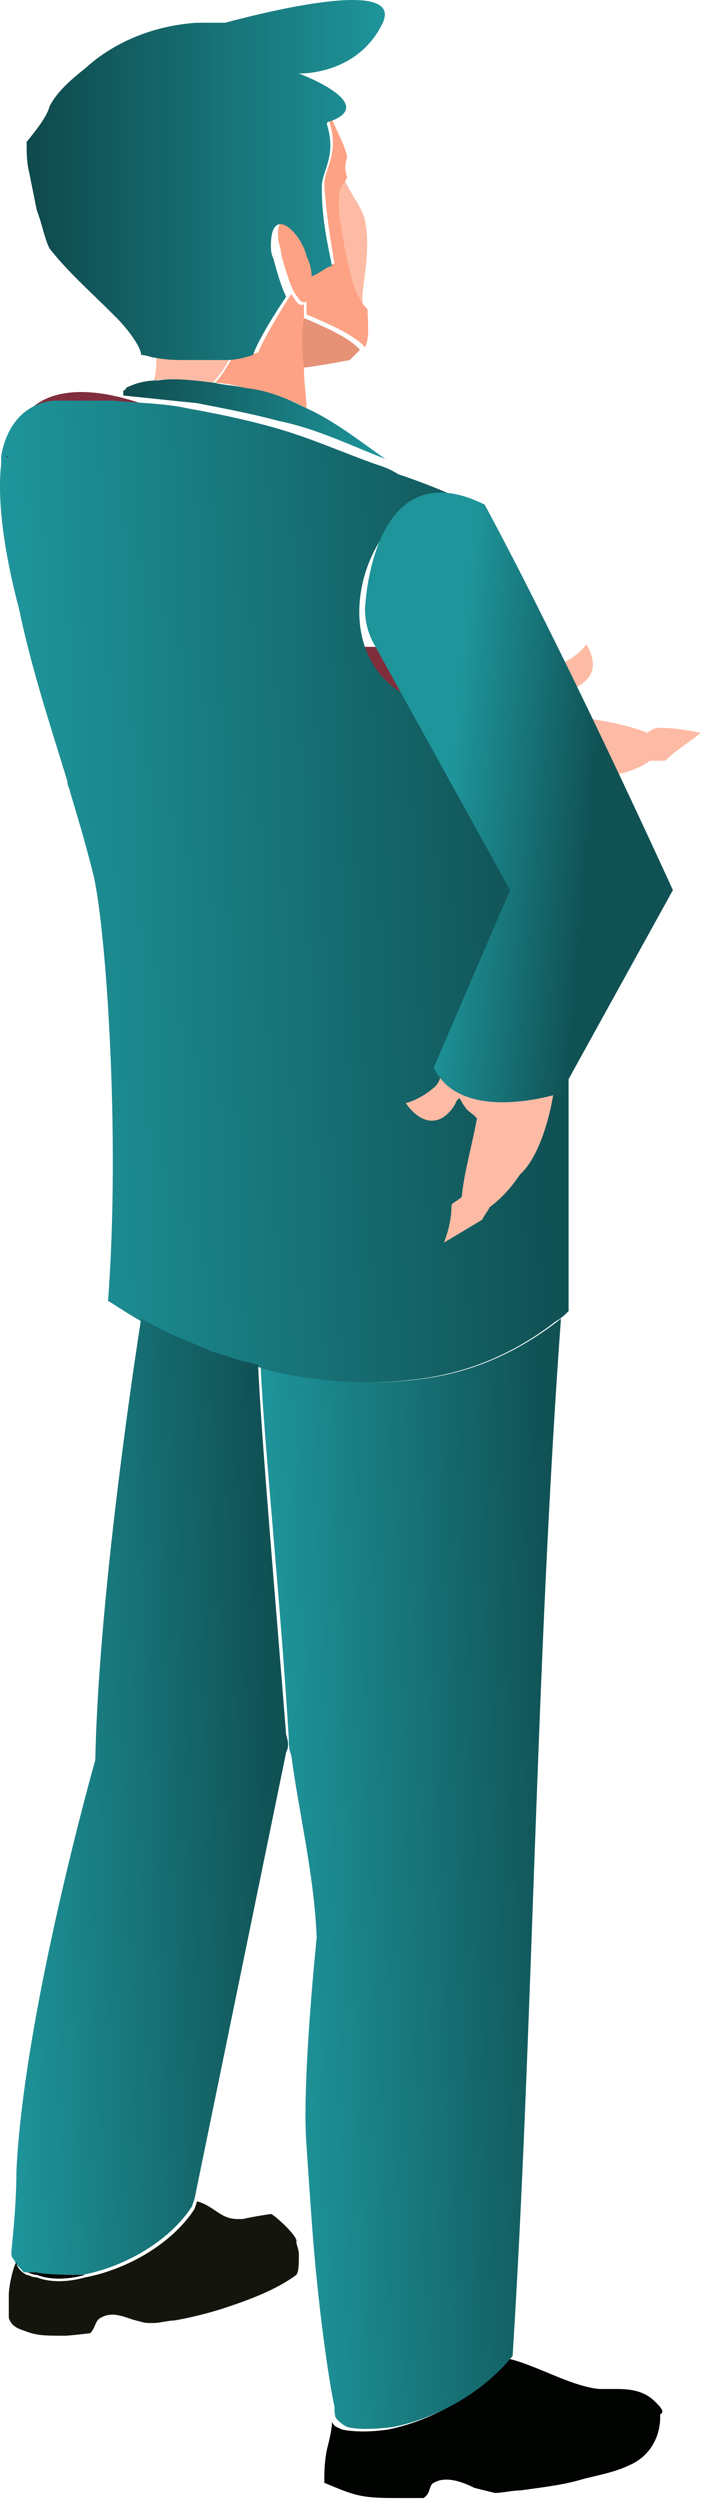 <svg width="36" height="126" viewBox="0 0 36 126" fill="none" xmlns="http://www.w3.org/2000/svg">
<path d="M17.25 12.65C17.122 11.755 16.866 10.733 16.994 9.838C17.122 9.582 17.25 9.327 17.379 9.071C17.635 9.71 18.277 10.477 18.405 11.116C18.662 12.394 18.405 13.672 18.277 14.823C18.277 15.079 18.277 15.462 18.277 15.718C17.507 15.079 17.379 13.8 17.25 12.65Z" fill="#FDBBA5"/>
<path d="M15.197 15.973C16.095 16.357 17.635 16.996 18.148 17.635C18.02 17.763 17.892 17.891 17.635 18.146C17.635 18.146 16.352 18.402 15.325 18.53C15.197 17.635 15.197 16.74 15.197 15.973Z" fill="#E69277"/>
<path d="M15.582 12.778C15.71 13.161 15.839 13.545 15.839 13.8C16.095 13.672 16.608 13.289 16.865 13.289C16.737 12.522 16.48 11.116 16.352 9.327C16.352 8.432 17.122 7.793 16.608 6.131C16.608 6.131 16.737 6.131 16.737 6.003C16.993 6.642 17.378 7.281 17.506 7.921C17.378 8.304 17.378 8.56 17.506 8.943C17.378 9.199 17.122 9.454 17.122 9.71C16.993 10.605 17.25 11.627 17.378 12.522C17.635 13.545 17.763 14.823 18.533 15.59C18.533 16.229 18.661 16.996 18.404 17.507C17.891 16.868 16.352 16.229 15.454 15.845C15.454 15.59 15.454 15.334 15.454 15.206C15.197 15.334 15.069 15.079 14.812 14.695C14.556 14.184 14.299 13.289 14.171 12.778C14.171 12.522 14.042 12.267 14.042 12.139C13.786 10.221 15.325 11.627 15.582 12.778Z" fill="#FDA284"/>
<path d="M33.03 121.044C32.517 120.532 31.875 120.405 31.106 120.405C30.849 120.405 30.592 120.405 30.464 120.405C30.336 120.405 30.336 120.405 30.207 120.405C28.796 120.277 26.872 119.126 25.589 118.871C23.921 120.916 21.483 122.066 19.559 122.45C18.661 122.578 17.891 122.578 17.25 122.45C16.993 122.322 16.865 122.322 16.736 122.066C16.736 122.45 16.608 122.961 16.48 123.472C16.352 124.111 16.352 124.623 16.352 125.134C17.891 125.773 18.148 125.901 19.944 125.901C20.329 125.901 21.355 125.901 21.355 125.901C21.74 125.645 21.612 125.262 21.868 125.134C22.51 124.751 23.408 125.134 23.921 125.39C24.434 125.517 24.434 125.517 24.947 125.645C25.332 125.645 25.846 125.517 26.23 125.517C27.128 125.39 28.283 125.262 29.181 125.006C30.079 124.751 30.977 124.623 31.747 124.239C32.645 123.856 33.287 122.961 33.287 121.811C33.287 121.811 33.287 121.811 33.287 121.683C33.543 121.555 33.287 121.299 33.03 121.044Z" fill="#010300"/>
<path d="M35.339 36.936C34.697 37.448 34.056 37.831 33.543 38.342C33.286 38.342 33.029 38.342 32.773 38.342C32.26 38.726 31.49 38.981 30.72 39.109C29.309 39.748 26.358 39.237 25.075 38.598C25.332 37.32 25.46 35.914 25.075 34.636C25.332 34.38 25.46 33.996 25.717 33.741L25.845 33.613C25.973 33.485 25.973 33.357 26.102 33.357C26.23 33.23 26.486 33.229 26.615 33.229C27.128 33.229 27.513 33.613 28.154 33.485C28.668 33.357 29.309 32.846 29.566 32.462C30.079 33.357 29.95 33.996 29.437 34.38C29.181 34.636 28.796 34.763 28.283 34.763C28.154 34.763 28.154 34.763 28.026 34.763C28.154 34.891 28.283 35.019 28.283 35.147C28.411 35.402 28.411 35.658 28.539 35.914L28.668 36.041C30.079 36.297 31.362 36.425 32.645 36.936C32.773 36.809 33.029 36.681 33.158 36.681C34.056 36.681 34.697 36.809 35.339 36.936Z" fill="#FDBBA5"/>
<path d="M0.314 23.77C0.314 23.77 4.677 29.523 14.427 40.132L26.102 38.981C26.102 38.981 29.566 35.019 27.513 32.718C25.204 30.034 27.513 32.718 27.513 32.718L17.763 32.59L8.91 21.086C8.91 21.086 0.699 16.74 0.314 23.77Z" fill="url(#paint0_linear_129_700)"/>
<path d="M15.326 18.53C15.326 19.297 15.455 20.064 15.455 20.575C14.556 20.064 13.53 19.808 12.376 19.552C11.862 19.425 11.349 19.297 10.836 19.297C11.221 18.913 11.477 18.402 11.734 18.019C12.119 18.019 12.632 17.891 13.017 17.763C13.274 17.124 14.172 15.59 14.685 14.823C14.941 15.207 15.07 15.462 15.326 15.334C15.326 15.462 15.326 15.718 15.326 15.973C15.198 16.74 15.198 17.635 15.326 18.53Z" fill="#FDA284"/>
<path d="M20.971 69.531C19.046 69.787 17.122 69.659 15.326 69.403C14.556 69.275 13.786 69.147 13.145 68.892C13.273 72.215 14.171 81.035 14.556 87.554C14.556 87.81 14.556 88.193 14.684 88.449C15.069 91.389 15.839 94.457 15.967 97.652C15.967 97.652 15.197 105.066 15.454 108.133C15.582 110.051 15.71 111.968 15.839 113.502C16.224 117.848 16.737 120.788 16.865 121.299C16.865 121.555 16.865 121.811 16.993 121.938C17.122 122.066 17.25 122.194 17.507 122.322C18.02 122.45 18.79 122.45 19.816 122.322C21.74 121.938 24.178 120.788 25.846 118.743C26.872 102.509 27 84.103 28.283 66.463C25.846 68.381 23.408 69.275 20.971 69.531Z" fill="url(#paint1_linear_129_700)"/>
<path d="M11.605 18.018C11.348 18.53 11.092 18.913 10.707 19.297C9.68 19.169 8.782 19.041 7.756 19.169C7.884 18.785 7.884 18.274 7.884 17.891C8.526 18.018 8.911 18.146 9.809 18.018C10.322 18.018 10.707 18.018 11.22 18.018C11.348 18.018 11.476 18.018 11.605 18.018Z" fill="#FDBBA5"/>
<path d="M10.835 19.297C11.349 19.425 11.862 19.425 12.375 19.552C13.53 19.68 14.428 20.064 15.454 20.575C16.865 21.214 18.148 22.237 19.431 23.131C17.763 22.492 15.967 21.598 14.043 21.214C12.632 20.831 11.22 20.575 9.937 20.319C8.654 20.192 7.5 20.064 6.217 19.936V19.68C6.217 19.68 6.345 19.68 6.345 19.552C6.858 19.297 7.371 19.169 8.013 19.169C8.783 19.041 9.809 19.169 10.835 19.297Z" fill="url(#paint2_linear_129_700)"/>
<path d="M28.54 43.455C28.669 48.057 28.669 53.042 28.669 57.132C28.669 61.862 28.669 65.441 28.669 66.08C28.54 66.208 28.284 66.463 28.027 66.591C25.718 68.381 23.28 69.275 20.842 69.531C18.918 69.787 16.994 69.659 15.197 69.403C14.428 69.275 13.658 69.148 13.016 68.892C12.76 68.892 12.631 68.764 12.375 68.764C11.862 68.636 11.22 68.381 10.707 68.253C10.066 67.997 9.552 67.742 8.911 67.486C8.269 67.23 7.628 66.847 7.115 66.591C6.217 66.08 5.703 65.696 5.447 65.569C6.088 57.132 5.319 46.395 4.677 43.967C4.292 42.433 3.907 41.154 3.522 39.876C3.522 39.748 3.394 39.621 3.394 39.365C2.496 36.425 1.598 33.741 0.956 30.673C0.443 28.756 -0.198 25.688 0.058 23.387V23.259C0.058 23.131 0.058 23.004 0.058 23.004C0.315 21.47 1.213 20.319 2.753 20.192C3.779 20.192 4.677 20.192 5.703 20.192C6.986 20.319 8.269 20.319 9.424 20.575C10.835 20.831 12.118 21.086 13.53 21.47C15.454 21.981 17.122 22.748 18.918 23.387C19.303 23.515 19.688 23.643 20.073 23.898C21.227 24.282 22.895 24.921 24.05 25.56C19.431 23.131 15.582 31.951 20.201 34.891C23.28 38.087 25.974 40.515 28.54 43.455ZM10.835 58.41C10.835 58.283 10.835 58.283 10.835 58.41C10.835 58.666 10.835 58.922 10.835 59.178C10.835 58.922 10.835 58.666 10.835 58.41Z" fill="url(#paint3_linear_129_700)"/>
<path d="M0.314 23.003C0.443 23.003 0.443 23.131 0.314 23.003C0.314 23.131 0.314 23.131 0.314 23.131C0.314 23.131 0.314 23.131 0.314 23.003Z" fill="#191718"/>
<path d="M4.292 114.652C3.394 114.908 2.496 114.908 1.854 114.652V114.525C2.753 114.652 3.522 114.652 4.292 114.652Z" fill="#030203"/>
<path d="M14.427 87.426C13.914 80.907 13.144 72.088 13.016 68.764C12.759 68.764 12.631 68.636 12.374 68.636C11.861 68.508 11.22 68.253 10.707 68.125C10.065 67.869 9.552 67.614 8.911 67.358C8.269 67.102 7.628 66.719 7.114 66.463C6.088 73.11 4.933 82.313 4.805 88.704C4.805 88.704 1.213 101.359 0.828 109.412C0.828 110.818 0.7 112.224 0.571 113.502C0.571 113.63 0.571 113.758 0.7 113.885C0.828 114.141 0.956 114.269 1.213 114.525C1.341 114.525 1.598 114.525 1.726 114.525C2.496 114.652 3.394 114.652 4.164 114.652C6.216 114.269 8.526 112.991 9.68 111.201L9.809 110.818L14.427 88.321C14.556 88.065 14.556 87.81 14.427 87.426Z" fill="url(#paint4_linear_129_700)"/>
<path d="M1.855 114.525V114.652C1.598 114.652 1.47 114.525 1.342 114.525C1.598 114.525 1.727 114.525 1.855 114.525Z" fill="#0D0A0C"/>
<path d="M15.069 113.63C15.069 113.374 14.941 113.119 14.941 112.991C15.069 112.735 13.786 111.585 13.658 111.585C13.658 111.585 12.76 111.713 12.247 111.84C12.118 111.84 11.99 111.84 11.99 111.84C11.092 111.84 10.835 111.201 9.937 110.946L9.809 111.329C8.654 113.119 6.345 114.397 4.292 114.78C3.394 115.036 2.496 115.036 1.855 114.78C1.598 114.78 1.47 114.653 1.341 114.653C1.085 114.525 0.828 114.269 0.828 114.013C0.7 114.141 0.443 115.164 0.443 115.675C0.443 116.059 0.443 116.57 0.443 116.826C0.572 117.209 0.828 117.337 1.213 117.465C1.855 117.72 2.24 117.72 3.266 117.72C3.522 117.72 4.549 117.592 4.549 117.592C4.805 117.337 4.805 116.953 5.062 116.826C5.703 116.442 6.345 116.826 6.858 116.953C7.371 117.081 7.243 117.081 7.756 117.081C8.013 117.081 8.526 116.953 8.783 116.953C9.552 116.826 10.579 116.57 11.348 116.314C12.503 115.931 13.914 115.419 14.941 114.653C15.069 114.525 15.069 114.013 15.069 113.63Z" fill="#14160E"/>
<path d="M22.381 62.629C23.023 62.245 23.664 61.862 24.306 61.478C24.434 61.223 24.562 61.095 24.691 60.839C25.204 60.456 25.717 59.944 26.23 59.177C27.385 58.155 28.026 55.215 28.026 53.809C26.744 53.553 25.461 53.042 24.434 52.275C24.049 52.403 23.664 52.403 23.279 52.531H23.151C23.023 52.531 22.895 52.658 22.766 52.658C22.638 52.786 22.51 52.914 22.381 53.17C22.253 53.681 22.381 54.192 21.997 54.704C21.612 55.087 20.97 55.471 20.457 55.598C21.099 56.493 21.74 56.621 22.253 56.365C22.51 56.237 22.895 55.854 23.023 55.471L23.151 55.343C23.279 55.471 23.279 55.598 23.408 55.726C23.536 55.982 23.793 56.11 23.921 56.237L24.049 56.365C23.793 57.771 23.408 59.05 23.279 60.328C23.151 60.456 22.895 60.584 22.766 60.711C22.766 61.35 22.638 61.989 22.381 62.629Z" fill="#FDBBA5"/>
<path d="M24.434 25.432C24.434 25.432 27.898 31.696 33.928 44.861L28.283 55.087C28.283 55.087 23.279 56.749 21.868 53.809C20.329 50.613 21.868 53.809 21.868 53.809L25.717 44.861L18.789 32.335C18.533 31.823 18.404 31.312 18.404 30.673C18.533 28.5 19.559 23.004 24.434 25.432Z" fill="url(#paint5_linear_129_700)"/>
<path d="M2.496 5.364C2.881 4.597 3.651 3.958 4.293 3.447C5.832 2.041 7.885 1.274 9.938 1.146C10.322 1.146 10.836 1.146 11.349 1.146C13.273 0.635 20.33 -1.155 19.303 1.146C18.02 3.83 15.069 3.702 15.069 3.702C15.069 3.702 19.175 5.236 16.609 6.131C16.609 6.131 16.481 6.131 16.481 6.259C16.994 7.921 16.224 8.56 16.224 9.454C16.224 11.244 16.609 12.65 16.737 13.417C16.481 13.417 16.096 13.8 15.711 13.928C15.711 13.545 15.583 13.161 15.454 12.906C15.198 11.755 13.658 10.221 13.658 12.394C13.658 12.522 13.658 12.778 13.787 13.034C13.915 13.545 14.171 14.44 14.428 14.951C13.915 15.718 13.017 17.124 12.76 17.891C12.375 18.019 11.862 18.146 11.477 18.146C11.349 18.146 11.221 18.146 11.092 18.146C10.579 18.146 10.194 18.146 9.681 18.146C8.783 18.146 8.398 18.146 7.757 18.019C7.628 18.019 7.372 17.891 7.115 17.891C7.115 17.507 6.474 16.613 5.832 15.973C5.704 15.846 5.704 15.846 5.576 15.718C4.549 14.695 3.395 13.673 2.496 12.522C2.24 12.011 2.112 11.244 1.855 10.605C1.727 9.966 1.598 9.327 1.47 8.688C1.342 8.176 1.342 7.665 1.342 7.154C1.855 6.515 2.368 5.875 2.496 5.364Z" fill="url(#paint6_linear_129_700)"/>
<defs>
<linearGradient id="paint0_linear_129_700" x1="14.546" y1="28.239" x2="12.141" y2="35.462" gradientUnits="userSpaceOnUse">
<stop stop-color="#802E3C"/>
<stop offset="1" stop-color="#802E3C"/>
</linearGradient>
<linearGradient id="paint1_linear_129_700" x1="14.06" y1="94.935" x2="29.245" y2="94.332" gradientUnits="userSpaceOnUse">
<stop stop-color="#1E959B"/>
<stop offset="0.953" stop-color="#105154"/>
</linearGradient>
<linearGradient id="paint2_linear_129_700" x1="19.284" y1="21.156" x2="6.032" y2="21.156" gradientUnits="userSpaceOnUse">
<stop stop-color="#1E959B"/>
<stop offset="1" stop-color="#0F4A4D"/>
</linearGradient>
<linearGradient id="paint3_linear_129_700" x1="1.081" y1="45.22" x2="28.61" y2="44.128" gradientUnits="userSpaceOnUse">
<stop stop-color="#1E959B"/>
<stop offset="0.953" stop-color="#105154"/>
</linearGradient>
<linearGradient id="paint4_linear_129_700" x1="-0.16" y1="90.832" x2="14.633" y2="90.245" gradientUnits="userSpaceOnUse">
<stop stop-color="#1E959B"/>
<stop offset="0.953" stop-color="#105154"/>
</linearGradient>
<linearGradient id="paint5_linear_129_700" x1="22.664" y1="40.063" x2="30.359" y2="40.755" gradientUnits="userSpaceOnUse">
<stop stop-color="#1E959B"/>
<stop offset="0.953" stop-color="#105154"/>
</linearGradient>
<linearGradient id="paint6_linear_129_700" x1="19.392" y1="9.01" x2="1.745" y2="9.01" gradientUnits="userSpaceOnUse">
<stop stop-color="#1E959B"/>
<stop offset="1" stop-color="#0F4A4D"/>
</linearGradient>
</defs>
</svg>
